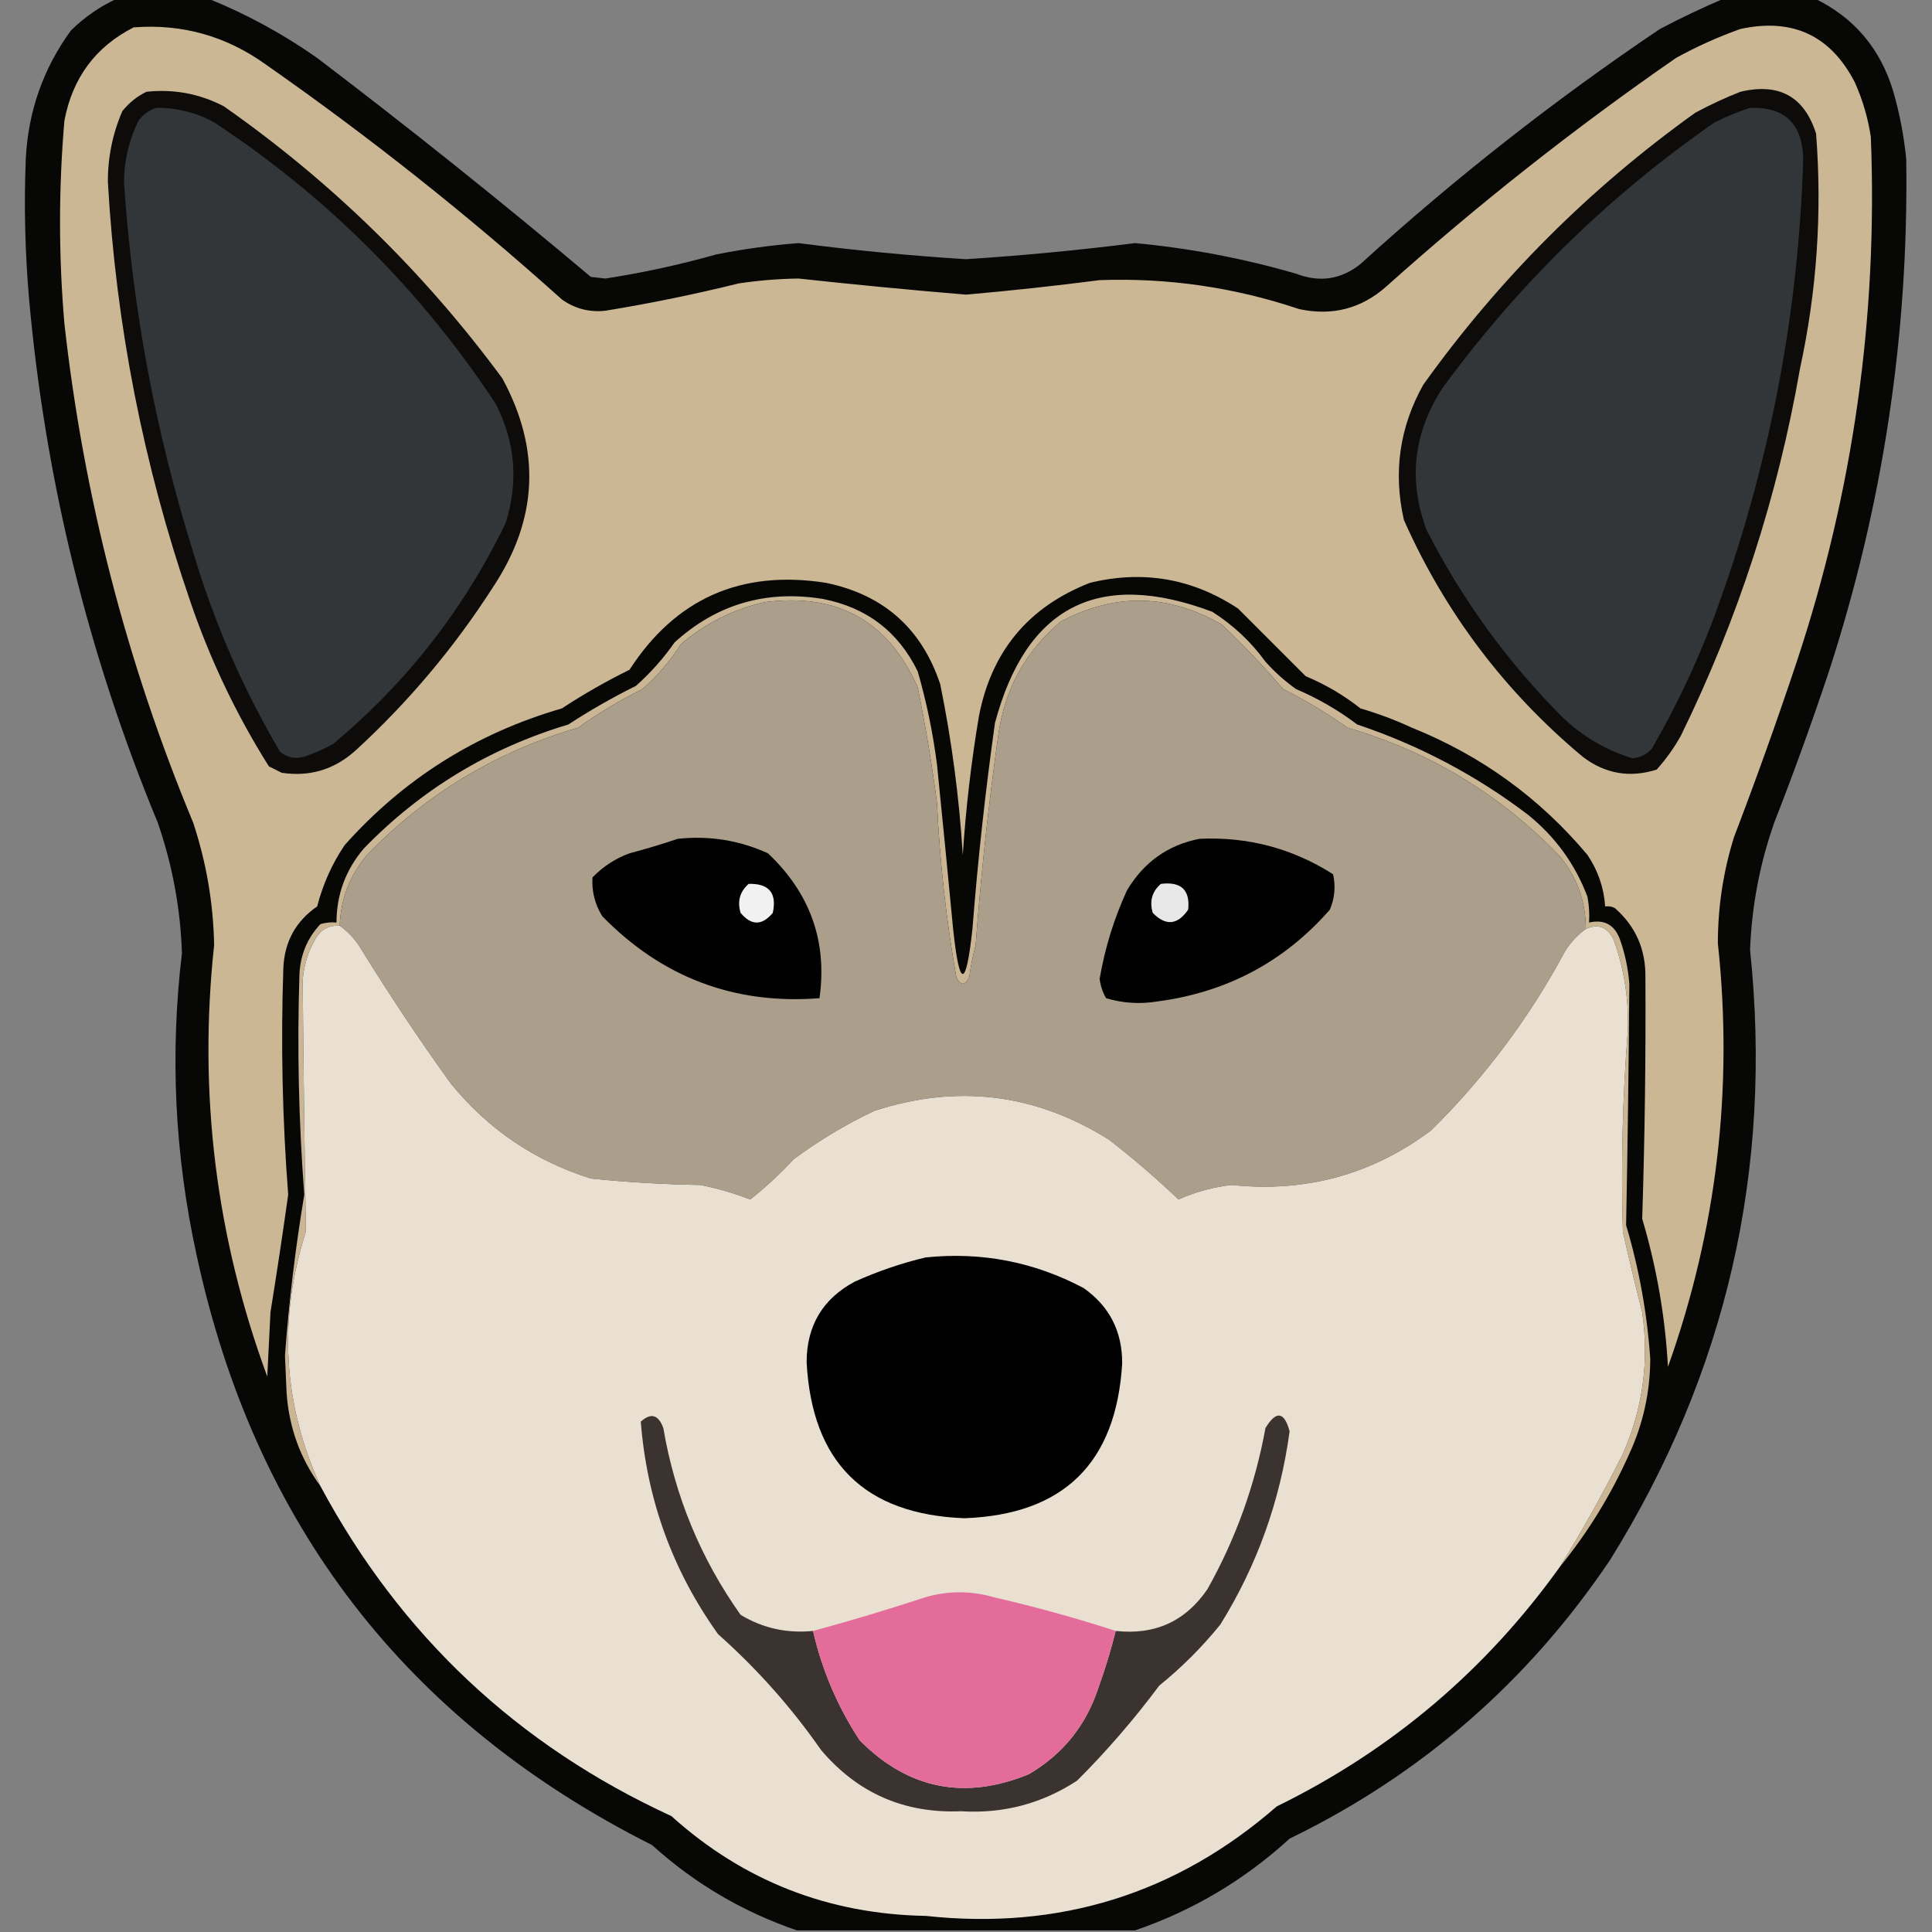 <?xml version="1.0" encoding="UTF-8"?>
<!DOCTYPE svg PUBLIC "-//W3C//DTD SVG 1.1//EN" "http://www.w3.org/Graphics/SVG/1.1/DTD/svg11.dtd">
<svg xmlns="http://www.w3.org/2000/svg" version="1.1" width="600px" height="600px" style="shape-rendering:geometricPrecision; text-rendering:geometricPrecision; image-rendering:optimizeQuality; fill-rule:evenodd; clip-rule:evenodd" xmlns:xlink="http://www.w3.org/1999/xlink">
<rect width="100%" height="100%" fill="#808080" stroke="none"/>
<g><path style="opacity:0.961" fill="#030302" d="M 36.5,-0.5 C 45.833,-0.5 55.167,-0.5 64.5,-0.5C 76.507,4.339 87.841,10.505 98.5,18C 127.381,39.946 155.714,62.612 183.5,86C 185,86.167 186.5,86.333 188,86.5C 199.646,84.714 211.146,82.214 222.5,79C 230.941,77.326 239.441,76.159 248,75.5C 265.268,77.742 282.602,79.408 300,80.5C 317.555,79.368 335.055,77.701 352.5,75.5C 369.462,77.073 386.128,80.24 402.5,85C 409.834,87.81 416.501,86.81 422.5,82C 451.778,55.378 482.778,31.045 515.5,9C 522.136,5.513 528.803,2.346 535.5,-0.5C 544.833,-0.5 554.167,-0.5 563.5,-0.5C 575.847,5.465 584.014,15.132 588,28.5C 589.976,35.379 591.309,42.379 592,49.5C 592.782,103.81 584.782,156.81 568,208.5C 562.727,224.319 557.06,239.986 551,255.5C 546.508,268.285 544.008,281.451 543.5,295C 550.646,363.24 536.146,426.407 500,484.5C 474.527,522.315 441.36,551.148 400.5,571C 386.453,583.854 370.453,593.354 352.5,599.5C 317.5,599.5 282.5,599.5 247.5,599.5C 230.685,593.759 215.685,584.925 202.5,573C 126.169,534.586 79.003,473.419 61,389.5C 54.25,358.59 52.75,327.423 56.5,296C 56.041,282.119 53.541,268.619 49,255.5C 27.347,203.22 14.014,148.887 9,92.5C 7.77,78.183 7.436,63.849 8,49.5C 8.712,34.694 13.379,21.36 22,9.5C 26.291,5.28 31.124,1.947 36.5,-0.5 Z"/></g>
<g><path style="opacity:1" fill="#ccb794" d="M 41.5,8.5 C 56.548,7.348 70.214,11.182 82.5,20C 114.606,42.431 145.273,66.764 174.5,93C 178.547,95.872 183.047,97.038 188,96.5C 201.903,94.234 215.737,91.401 229.5,88C 235.632,87.089 241.799,86.589 248,86.5C 265.304,88.386 282.638,90.052 300,91.5C 313.865,90.288 327.698,88.788 341.5,87C 362.697,86.233 383.363,89.233 403.5,96C 413.763,98.185 422.763,95.852 430.5,89C 459.063,63.428 489.063,39.762 520.5,18C 526.93,14.451 533.596,11.451 540.5,9C 556.649,5.494 568.482,10.994 576,25.5C 578.442,30.933 580.108,36.6 581,42.5C 583.211,98.233 575.544,152.566 558,205.5C 551.894,223.819 545.394,241.985 538.5,260C 535.155,270.746 533.489,281.746 533.5,293C 538.345,338.048 533.178,381.882 518,424.5C 517.137,408.854 514.471,393.52 510,378.5C 510.803,353.513 511.136,328.513 511,303.5C 511.109,294.806 507.942,287.64 501.5,282C 500.552,281.517 499.552,281.351 498.5,281.5C 498.106,275.703 496.272,270.37 493,265.5C 478.183,247.829 460.016,234.663 438.5,226C 433.322,223.607 427.988,221.607 422.5,220C 417.327,215.91 411.66,212.577 405.5,210C 398.5,203 391.5,196 384.5,189C 370.368,179.656 355.035,176.989 338.5,181C 319.377,188.46 307.877,202.293 304,222.5C 301.614,236.74 299.948,251.074 299,265.5C 297.895,247.663 295.562,229.997 292,212.5C 286.24,195.197 274.407,184.697 256.5,181C 230.157,176.877 209.824,185.877 195.5,208C 188.263,211.568 181.263,215.568 174.5,220C 147.83,227.74 125.33,241.907 107,262.5C 103.097,268.31 100.264,274.643 98.5,281.5C 91.884,286.062 88.384,292.395 88,300.5C 87.189,324.028 87.689,347.528 89.5,371C 87.797,383.181 85.964,395.347 84,407.5C 83.667,414.167 83.333,420.833 83,427.5C 67.043,384.155 61.543,339.489 66.5,293.5C 66.254,280.512 64.087,267.845 60,255.5C 39.307,205.726 25.973,154.06 20,100.5C 18.194,79.476 18.194,58.476 20,37.5C 22.505,24.189 29.672,14.523 41.5,8.5 Z"/></g>
<g><path style="opacity:1" fill="#0d0c0a" d="M 45.5,28.5 C 53.973,27.598 61.973,29.098 69.5,33C 102.919,56.418 131.752,84.585 156,117.5C 168.093,139.734 167.093,161.4 153,182.5C 141.03,201.141 126.863,217.974 110.5,233C 103.93,238.968 96.264,241.301 87.5,240C 86.167,239.333 84.833,238.667 83.5,238C 73.344,221.851 65.177,204.685 59,186.5C 44.534,144.335 36.034,101.001 33.5,56.5C 33.476,48.823 34.976,41.489 38,34.5C 40.114,31.879 42.614,29.879 45.5,28.5 Z"/></g>
<g><path style="opacity:1" fill="#0d0c0a" d="M 540.5,28.5 C 552.511,25.646 560.345,29.98 564,41.5C 565.908,66.036 564.241,90.369 559,114.5C 552.071,154.287 539.737,192.287 522,228.5C 519.888,232.278 517.388,235.778 514.5,239C 506.144,241.661 498.477,240.328 491.5,235C 467.315,214.797 448.815,190.297 436,161.5C 432.631,146.702 434.631,132.702 442,119.5C 465.5,86.667 493.667,58.5 526.5,35C 531.147,32.506 535.814,30.339 540.5,28.5 Z"/></g>
<g><path style="opacity:1" fill="#333639" d="M 48.5,33.5 C 54.89,33.431 60.89,34.931 66.5,38C 101.667,61.167 130.833,90.333 154,125.5C 160.064,137.399 161.064,149.733 157,162.5C 144.072,189.204 126.238,212.037 103.5,231C 100.618,232.608 97.618,233.941 94.5,235C 91.743,235.782 89.243,235.282 87,233.5C 75.488,213.976 66.488,193.309 60,171.5C 48.27,134.017 41.103,95.684 38.5,56.5C 38.574,49.802 40.074,43.469 43,37.5C 44.5,35.531 46.333,34.198 48.5,33.5 Z"/></g>
<g><path style="opacity:1" fill="#333639" d="M 543.5,33.5 C 554.323,33.154 559.823,38.488 560,49.5C 558.502,98.659 549.168,146.325 532,192.5C 526.742,206.349 520.409,219.682 513,232.5C 511.406,234.297 509.406,235.297 507,235.5C 498.862,233.014 491.695,228.847 485.5,223C 468.238,205.74 454.071,186.24 443,164.5C 437.29,149.036 438.956,134.369 448,120.5C 471.582,88.251 499.749,60.751 532.5,38C 536.157,36.178 539.824,34.678 543.5,33.5 Z"/></g>
<g><path style="opacity:1" fill="#cab694" d="M 484.5,486.5 C 491.483,475.21 497.983,463.544 504,451.5C 510.187,437.469 512.187,422.802 510,407.5C 507.876,399.218 505.876,390.884 504,382.5C 503.383,361.81 503.883,341.143 505.5,320.5C 505.927,310.493 504.427,300.826 501,291.5C 498.997,287.798 496.164,286.798 492.5,288.5C 492.482,279.797 489.649,272.13 484,265.5C 465.742,246.61 443.909,233.444 418.5,226C 412.165,221.497 405.498,217.497 398.5,214C 392.476,206.978 386.143,200.311 379.5,194C 362.953,184.404 346.286,184.071 329.5,193C 318.452,202.257 311.952,214.09 310,228.5C 306.958,250.084 304.625,271.751 303,293.5C 302.118,296.789 301.452,300.123 301,303.5C 299.667,306.167 298.333,306.167 297,303.5C 293.852,285.649 291.852,267.649 291,249.5C 289.431,237.42 287.431,225.42 285,213.5C 275.963,192.89 260.13,184.057 237.5,187C 227.728,189.219 219.061,193.553 211.5,200C 208.21,205.225 204.21,209.892 199.5,214C 192.502,217.497 185.835,221.497 179.5,226C 154.098,233.433 132.265,246.6 114,265.5C 108.643,271.878 105.809,279.211 105.5,287.5C 102.215,287.269 99.716,288.603 98,291.5C 95.66,295.521 94.326,299.854 94,304.5C 94.228,330.503 94.562,356.503 95,382.5C 86.343,409.528 87.843,435.861 99.5,461.5C 93.242,452.955 89.742,443.289 89,432.5C 88.833,428.667 88.667,424.833 88.5,421C 89.739,404.237 91.739,387.57 94.5,371C 92.755,348.192 92.255,325.359 93,302.5C 93.286,296.493 95.453,291.327 99.5,287C 101.134,286.506 102.801,286.34 104.5,286.5C 104.511,277.807 107.345,270.141 113,263.5C 130.752,245.2 151.918,232.367 176.5,225C 183.243,220.6 190.243,216.6 197.5,213C 202.057,208.946 206.057,204.446 209.5,199.5C 222.548,187.655 237.882,183.155 255.5,186C 269.131,188.643 278.964,196.143 285,208.5C 287.751,218.006 289.751,227.673 291,237.5C 292.722,254.494 294.388,271.494 296,288.5C 297.982,307.13 299.982,307.13 302,288.5C 303.674,267.082 306.007,245.749 309,224.5C 318.702,188.231 341.202,176.731 376.5,190C 383.026,194.161 388.526,199.328 393,205.5C 395.869,208.704 399.035,211.537 402.5,214C 409.324,216.909 415.658,220.576 421.5,225C 440.781,231.472 458.448,240.805 474.5,253C 483.003,259.854 489.17,268.354 493,278.5C 493.497,281.146 493.664,283.813 493.5,286.5C 498.133,285.458 501.299,287.125 503,291.5C 504.632,296.03 505.632,300.696 506,305.5C 505.823,330.504 505.49,355.504 505,380.5C 509.045,394.059 511.545,407.893 512.5,422C 512.465,432.305 510.299,442.139 506,451.5C 500.313,464.234 493.146,475.901 484.5,486.5 Z"/></g>
<g><path style="opacity:1" fill="#ab9f8b" d="M 492.5,288.5 C 489.885,290.379 487.719,292.712 486,295.5C 474.966,316.055 461.133,334.555 444.5,351C 426.196,364.746 405.53,370.412 382.5,368C 376.76,368.643 371.26,370.143 366,372.5C 359.14,365.973 351.973,359.806 344.5,354C 321.603,339.586 297.27,336.586 271.5,345C 262.643,349.205 254.309,354.205 246.5,360C 242.289,364.547 237.789,368.714 233,372.5C 227.951,370.557 222.784,369.057 217.5,368C 206.13,367.826 194.797,367.159 183.5,366C 166.073,360.533 151.573,350.699 140,336.5C 130.17,322.844 120.837,308.844 112,294.5C 110.272,291.67 108.105,289.337 105.5,287.5C 105.809,279.211 108.643,271.878 114,265.5C 132.265,246.6 154.098,233.433 179.5,226C 185.835,221.497 192.502,217.497 199.5,214C 204.21,209.892 208.21,205.225 211.5,200C 219.061,193.553 227.728,189.219 237.5,187C 260.13,184.057 275.963,192.89 285,213.5C 287.431,225.42 289.431,237.42 291,249.5C 291.852,267.649 293.852,285.649 297,303.5C 298.333,306.167 299.667,306.167 301,303.5C 301.452,300.123 302.118,296.789 303,293.5C 304.625,271.751 306.958,250.084 310,228.5C 311.952,214.09 318.452,202.257 329.5,193C 346.286,184.071 362.953,184.404 379.5,194C 386.143,200.311 392.476,206.978 398.5,214C 405.498,217.497 412.165,221.497 418.5,226C 443.909,233.444 465.742,246.61 484,265.5C 489.649,272.13 492.482,279.797 492.5,288.5 Z"/></g>
<g><path style="opacity:1" fill="#010101" d="M 210.5,260.5 C 220.29,259.454 229.623,260.954 238.5,265C 251.636,277.416 256.969,292.416 254.5,310C 228.095,312.056 205.595,303.556 187,284.5C 184.734,280.769 183.734,276.769 184,272.5C 187.236,269.129 191.069,266.629 195.5,265C 200.664,263.631 205.664,262.131 210.5,260.5 Z"/></g>
<g><path style="opacity:1" fill="#010101" d="M 372.5,260.5 C 387.56,259.808 401.393,263.475 414,271.5C 414.837,275.295 414.504,278.961 413,282.5C 398.878,298.648 381.045,308.148 359.5,311C 354.051,311.896 348.718,311.563 343.5,310C 342.439,308.151 341.773,306.151 341.5,304C 343.126,294.455 345.96,285.288 350,276.5C 355.225,267.748 362.725,262.414 372.5,260.5 Z"/></g>
<g><path style="opacity:1" fill="#f1f1f1" d="M 232.5,274.5 C 238.82,274.32 241.32,277.32 240,283.5C 236.667,287.5 233.333,287.5 230,283.5C 228.927,279.9 229.76,276.9 232.5,274.5 Z"/></g>
<g><path style="opacity:1" fill="#e8e8e8" d="M 360.5,274.5 C 366.806,273.707 369.639,276.374 369,282.5C 365.693,287.298 362.026,287.631 358,283.5C 356.927,279.9 357.76,276.9 360.5,274.5 Z"/></g>
<g><path style="opacity:1" fill="#eae0d2" d="M 105.5,287.5 C 108.105,289.337 110.272,291.67 112,294.5C 120.837,308.844 130.17,322.844 140,336.5C 151.573,350.699 166.073,360.533 183.5,366C 194.797,367.159 206.13,367.826 217.5,368C 222.784,369.057 227.951,370.557 233,372.5C 237.789,368.714 242.289,364.547 246.5,360C 254.309,354.205 262.643,349.205 271.5,345C 297.27,336.586 321.603,339.586 344.5,354C 351.973,359.806 359.14,365.973 366,372.5C 371.26,370.143 376.76,368.643 382.5,368C 405.53,370.412 426.196,364.746 444.5,351C 461.133,334.555 474.966,316.055 486,295.5C 487.719,292.712 489.885,290.379 492.5,288.5C 496.164,286.798 498.997,287.798 501,291.5C 504.427,300.826 505.927,310.493 505.5,320.5C 503.883,341.143 503.383,361.81 504,382.5C 505.876,390.884 507.876,399.218 510,407.5C 512.187,422.802 510.187,437.469 504,451.5C 497.983,463.544 491.483,475.21 484.5,486.5C 461.446,518.718 432.113,543.551 396.5,561C 365.351,588.156 329.018,599.49 287.5,595C 257.186,594.458 230.853,584.124 208.5,564C 160.674,542.006 124.34,507.839 99.5,461.5C 87.843,435.861 86.343,409.528 95,382.5C 94.562,356.503 94.228,330.503 94,304.5C 94.326,299.854 95.66,295.521 98,291.5C 99.716,288.603 102.215,287.269 105.5,287.5 Z"/></g>
<g><path style="opacity:1" fill="#000000" d="M 287.5,390.5 C 304.843,388.723 321.176,391.889 336.5,400C 344.567,405.667 348.567,413.501 348.5,423.5C 346.622,454.379 330.289,470.379 299.5,471.5C 268.483,470.317 252.15,454.15 250.5,423C 250.548,411.634 255.548,403.301 265.5,398C 272.708,394.765 280.042,392.265 287.5,390.5 Z"/></g>
<g><path style="opacity:1" fill="#3b3330" d="M 252.5,506.5 C 255.273,518.633 260.106,529.966 267,540.5C 282.074,555.654 299.574,559.154 319.5,551C 329.983,544.851 337.15,536.017 341,524.5C 343.168,518.469 345.001,512.469 346.5,506.5C 358.697,507.833 368.197,503.5 375,493.5C 383.765,477.874 389.765,461.207 393,443.5C 396.329,438.001 398.829,438.335 400.5,444.5C 397.582,466.093 390.415,486.093 379,504.5C 373.333,511.5 367,517.833 360,523.5C 352.247,533.924 343.747,543.757 334.5,553C 323.58,560.138 311.58,563.305 298.5,562.5C 280.878,563.24 266.378,556.906 255,543.5C 245.819,530.311 235.152,518.311 223,507.5C 208.899,487.788 200.899,465.788 199,441.5C 202.159,438.659 204.492,439.326 206,443.5C 209.642,464.765 217.642,484.098 230,501.5C 236.866,505.642 244.366,507.308 252.5,506.5 Z"/></g>
<g><path style="opacity:1" fill="#e46c9b" d="M 346.5,506.5 C 345.001,512.469 343.168,518.469 341,524.5C 337.15,536.017 329.983,544.851 319.5,551C 299.574,559.154 282.074,555.654 267,540.5C 260.106,529.966 255.273,518.633 252.5,506.5C 264.139,503.347 275.805,499.847 287.5,496C 294.5,494 301.5,494 308.5,496C 321.43,498.976 334.097,502.476 346.5,506.5 Z"/></g>
</svg>
